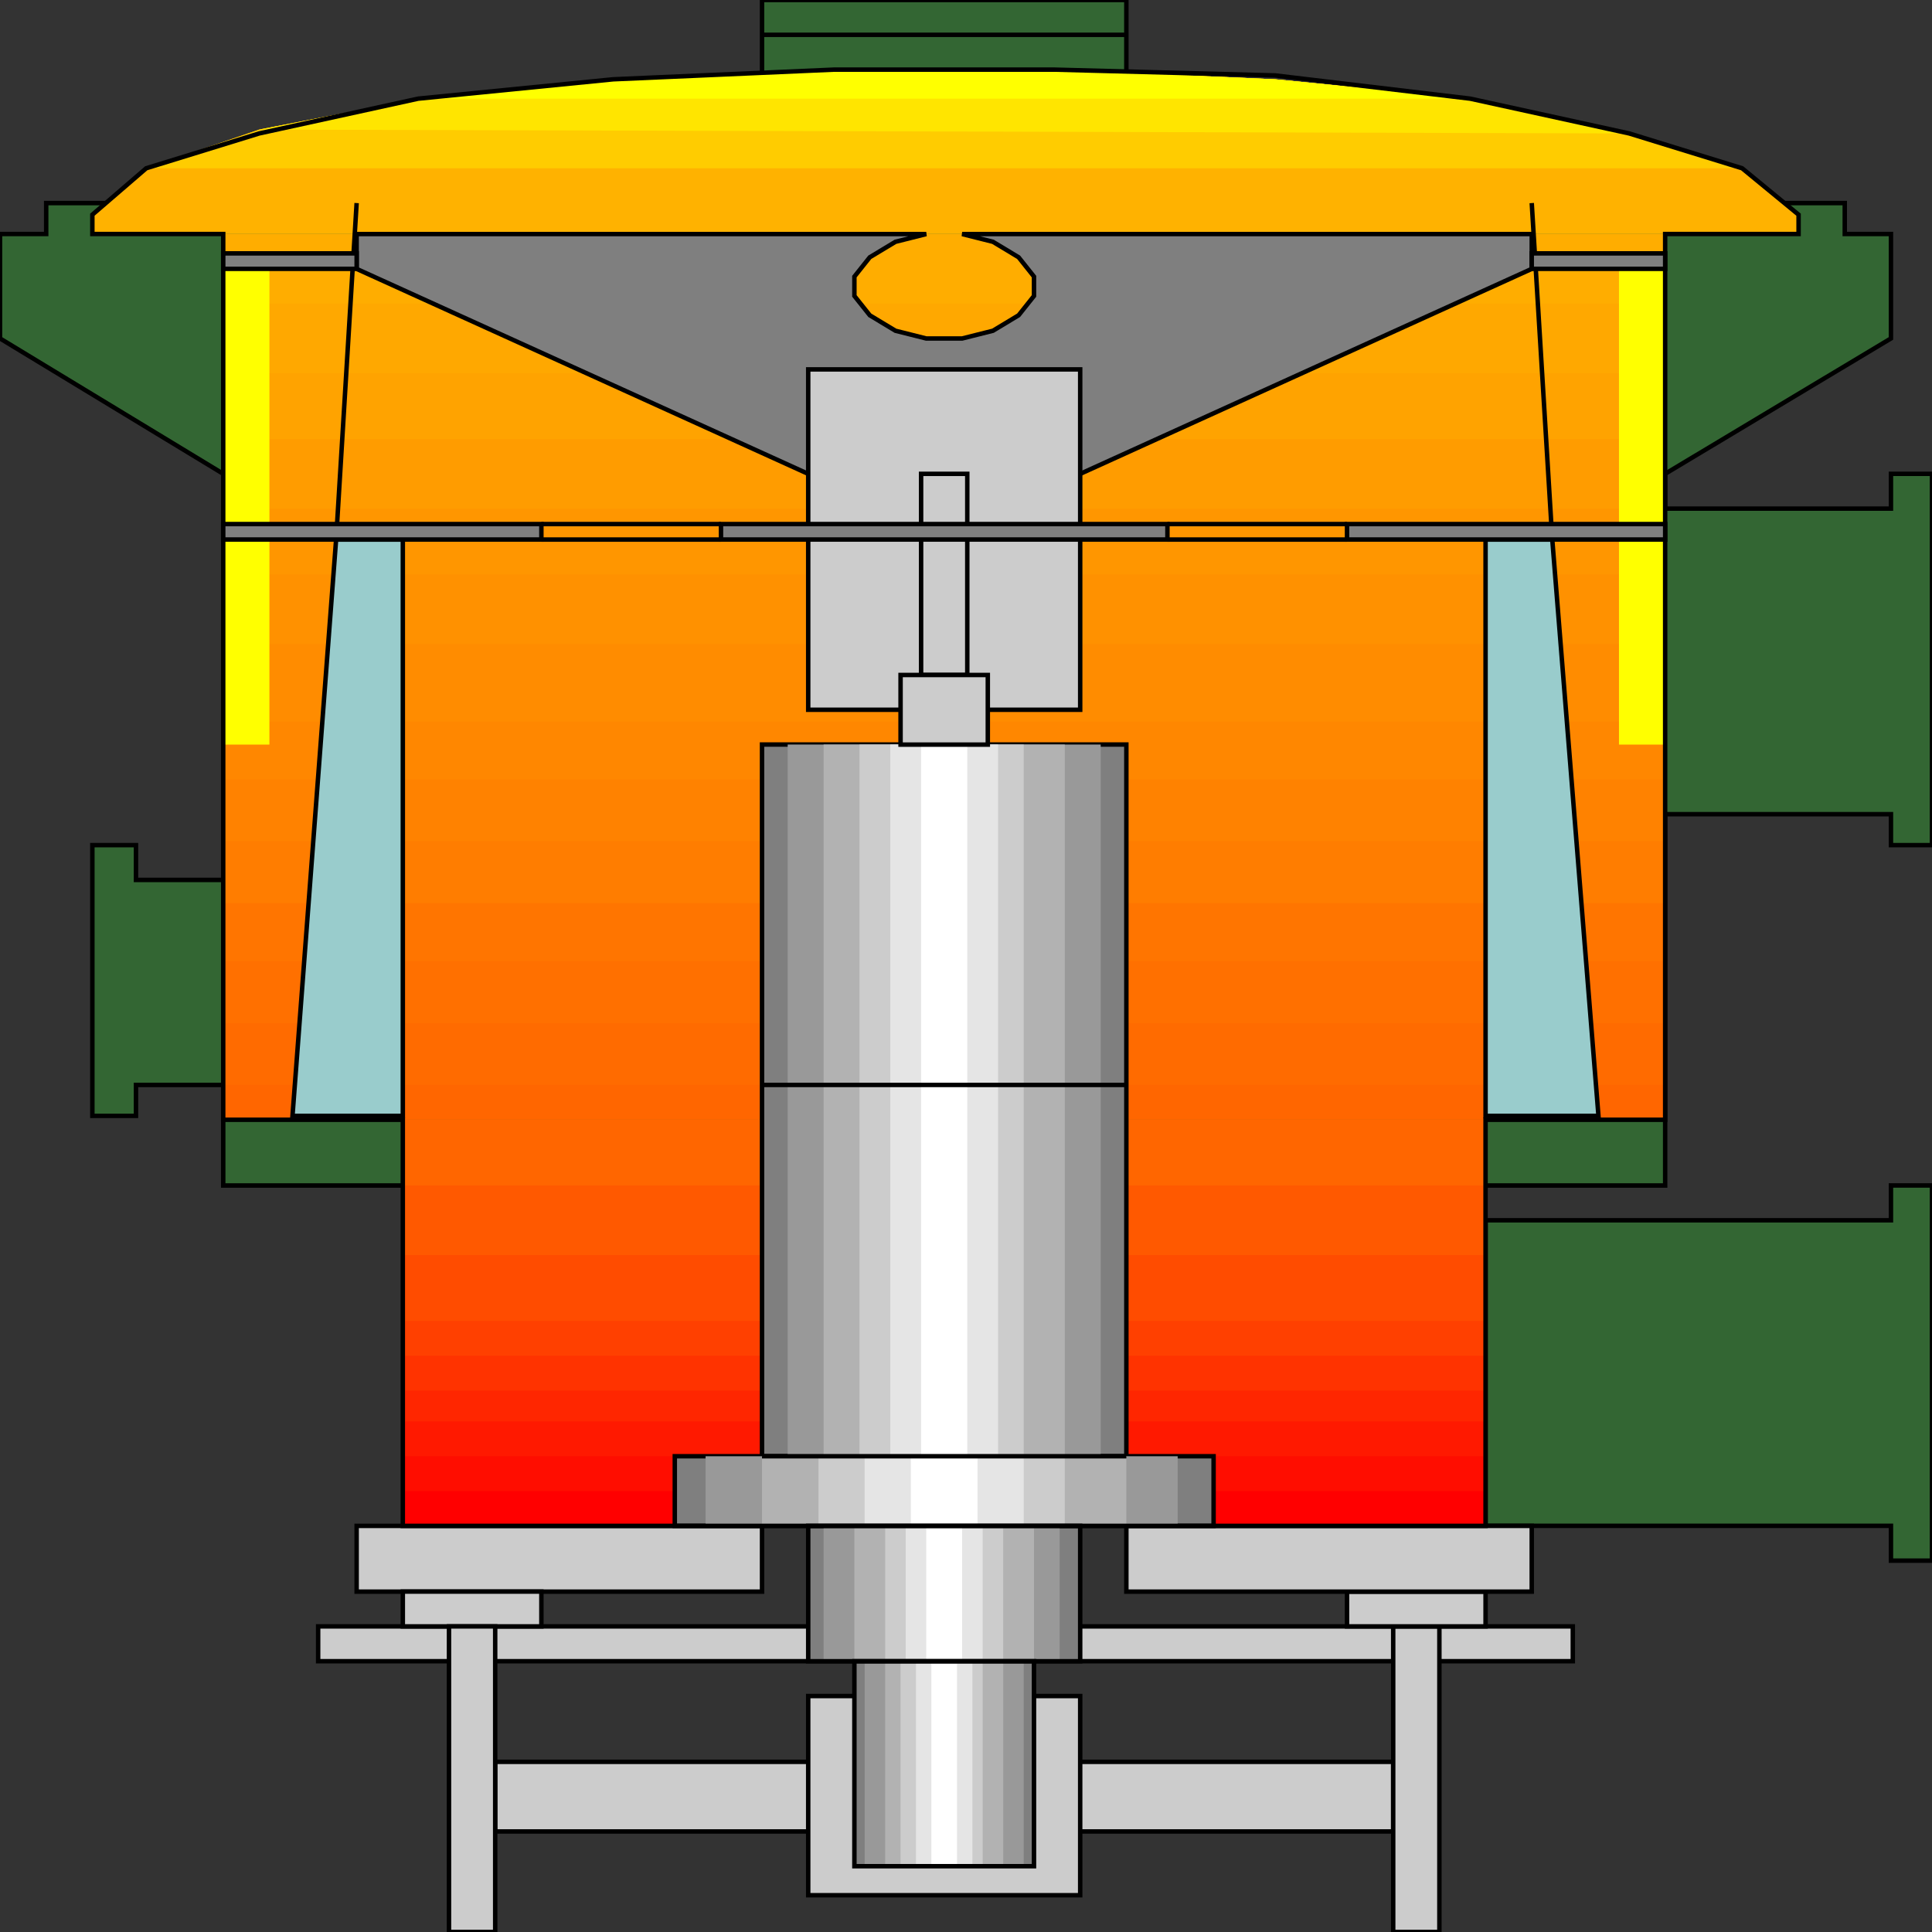 <svg width="150" height="150" viewBox="0 0 150 150" fill="none" xmlns="http://www.w3.org/2000/svg">
<rect x="0" y="0" width="150" height="150" fill="#333333" stroke="none"/>
<g clip-path="url(#clip0_2109_228897)">
<path d="M17.331 36.787L0 26.276V18.168H3.586V15.766H59.163V0H87.45V15.766H143.227V18.168H146.813V26.276L129.283 36.787V39.489H146.813V36.787H150V65.616H146.813V63.213H129.283V92.042H17.331V84.234H10.558V86.637H7.171V65.616H10.558V68.318H17.331V36.787Z" fill="#336633" stroke="black" stroke-width="0.346"/>
<path d="M115.339 94.742H146.813V92.039H150V121.168H146.813V118.465H115.339V94.742Z" fill="#336633" stroke="black" stroke-width="0.346"/>
<path d="M59.163 2.703H87.45" stroke="black" stroke-width="0.346"/>
<path d="M24.701 126.273H122.112V128.976H24.701V126.273Z" fill="#CCCCCC" stroke="black" stroke-width="0.346"/>
<path d="M38.446 136.789H108.167V142.194H38.446V136.789Z" fill="#CCCCCC" stroke="black" stroke-width="0.346"/>
<path d="M108.167 126.273H111.753V149.997H108.167V126.273Z" fill="#CCCCCC" stroke="black" stroke-width="0.346"/>
<path d="M104.582 123.57H115.339V126.273H104.582V123.57Z" fill="#CCCCCC" stroke="black" stroke-width="0.346"/>
<path d="M27.689 118.469H59.164V123.574H27.689V118.469Z" fill="#CCCCCC" stroke="black" stroke-width="0.346"/>
<path d="M87.45 118.469H118.924V123.574H87.45V118.469Z" fill="#CCCCCC" stroke="black" stroke-width="0.346"/>
<path d="M31.275 123.57H42.032V126.273H31.275V123.57Z" fill="#CCCCCC" stroke="black" stroke-width="0.346"/>
<path d="M34.86 126.273H38.446V149.997H34.86V126.273Z" fill="#CCCCCC" stroke="black" stroke-width="0.346"/>
<path d="M62.749 131.68H83.865V147.145H62.749V131.68Z" fill="#CCCCCC" stroke="black" stroke-width="0.346"/>
<path d="M17.331 18.172H129.283V86.64H17.331V18.172Z" fill="#FFAD00"/>
<path d="M17.331 23.57H129.283V86.633H17.331V23.57Z" fill="#FFA800"/>
<path d="M17.331 28.977H129.283V86.634H17.331V28.977Z" fill="#FFA300"/>
<path d="M17.331 34.086H129.283V86.638H17.331V34.086Z" fill="#FF9C00"/>
<path d="M17.331 39.492H129.283V86.639H17.331V39.492Z" fill="#FF9600"/>
<path d="M17.331 44.594H129.283V86.636H17.331V44.594Z" fill="#FF9100"/>
<path d="M17.331 50H129.283V86.637H17.331V50Z" fill="#FF8C00"/>
<path d="M17.331 56.008H129.283V86.638H17.331V56.008Z" fill="#FF8700"/>
<path d="M17.331 60.508H129.283V86.634H17.331V60.508Z" fill="#FF8200"/>
<path d="M17.331 65.312H129.283V86.634H17.331V65.312Z" fill="#FF7D00"/>
<path d="M17.331 70.117H129.283V86.634H17.331V70.117Z" fill="#FF7500"/>
<path d="M17.331 74.625H129.283V86.637H17.331V74.625Z" fill="#FF7000"/>
<path d="M17.331 79.43H129.283V86.637H17.331V79.43Z" fill="#FF6B00"/>
<path d="M17.331 84.234H129.283V86.937H17.331V84.234Z" fill="#FF6600"/>
<path d="M31.275 86.938H115.339V118.469H31.275V86.938Z" fill="#FF6600"/>
<path d="M31.275 92.039H115.339V118.465H31.275V92.039Z" fill="#FF5900"/>
<path d="M31.275 97.445H115.339V118.466H31.275V97.445Z" fill="#FF4C00"/>
<path d="M31.275 102.555H115.339V118.471H31.275V102.555Z" fill="#FF4000"/>
<path d="M31.275 105.258H115.339V118.471H31.275V105.258Z" fill="#FF3300"/>
<path d="M31.275 107.961H115.339V118.471H31.275V107.961Z" fill="#FF2600"/>
<path d="M31.275 110.359H115.339V118.467H31.275V110.359Z" fill="#FF1900"/>
<path d="M31.275 113.062H115.339V118.468H31.275V113.062Z" fill="#FF0D00"/>
<path d="M31.274 115.766H115.338V118.468H31.274V115.766Z" fill="#FF0000"/>
<path d="M7.171 18.169V16.668L11.354 13.064L20.119 10.061L32.47 7.659L47.609 6.157L64.741 5.406H81.872L99.004 6.157L114.143 7.659L126.494 10.361L135.259 13.064L139.641 16.668V18.169H7.171Z" fill="#FFB200"/>
<path d="M11.354 13.064L20.119 10.061L32.47 7.659L47.609 6.157L64.741 5.406H81.872L99.004 6.157L114.143 7.659L126.494 10.361L135.259 13.064H11.354Z" fill="#FFCC00"/>
<path d="M20.119 10.061L32.47 7.659L47.609 6.157L64.741 5.406H81.872L99.004 6.157L114.143 7.659L126.494 10.361L20.119 10.061Z" fill="#FFE500"/>
<path d="M32.47 7.659L47.609 6.157L64.741 5.406H81.872L99.004 6.157L114.143 7.659H32.47Z" fill="#FFFF00"/>
<path d="M80.279 128.977V144.892H66.335V128.977H80.279Z" fill="#7F7F7F"/>
<path d="M83.865 118.469V128.979H62.749V118.469H83.865Z" fill="#7F7F7F"/>
<path d="M94.223 118.468V113.062H52.391V118.468H94.223Z" fill="#7F7F7F" stroke="black" stroke-width="0.346"/>
<path d="M87.45 57.805V113.06H59.163V57.805H87.45Z" fill="#7F7F7F" stroke="black" stroke-width="0.346"/>
<path d="M85.458 57.805V113.06H61.155V57.805H85.458Z" fill="#999999"/>
<path d="M91.435 118.468V113.062H54.781V118.468H91.435Z" fill="#999999"/>
<path d="M82.271 118.469V128.979H63.944V118.469H82.271Z" fill="#999999"/>
<path d="M79.482 128.977V144.892H67.132V128.977H79.482Z" fill="#999999"/>
<path d="M77.888 128.977V144.892H68.725V128.977H77.888Z" fill="#B2B2B2"/>
<path d="M80.279 118.469V128.979H66.335V118.469H80.279Z" fill="#B2B2B2"/>
<path d="M87.45 118.468V113.062H59.163V118.468H87.45Z" fill="#B2B2B2"/>
<path d="M82.669 57.805V113.06H63.944V57.805H82.669Z" fill="#B2B2B2"/>
<path d="M82.669 118.468V113.062H63.546V118.468H82.669Z" fill="#CCCCCC"/>
<path d="M76.294 128.977V144.892H69.92V128.977H76.294Z" fill="#CCCCCC"/>
<path d="M77.888 118.469V128.979H68.725V118.469H77.888Z" fill="#CCCCCC"/>
<path d="M79.482 57.805V113.06H66.733V57.805H79.482Z" fill="#CCCCCC"/>
<path d="M77.49 57.805V113.06H69.123V57.805H77.49Z" fill="#E5E5E5"/>
<path d="M79.482 118.468V113.062H67.132V118.468H79.482Z" fill="#E5E5E5"/>
<path d="M76.294 118.469V128.979H70.318V118.469H76.294Z" fill="#E5E5E5"/>
<path d="M75.498 128.977V144.892H71.115V128.977H75.498Z" fill="#E5E5E5"/>
<path d="M75.896 118.468V113.062H70.717V118.468H75.896Z" fill="white"/>
<path d="M75.099 57.805V113.06H71.514V57.805H75.099Z" fill="white"/>
<path d="M74.701 118.469V128.979H71.912V118.469H74.701Z" fill="white"/>
<path d="M74.303 128.977V144.892H72.311V128.977H74.303Z" fill="white"/>
<path d="M59.163 113.062H87.45" stroke="black" stroke-width="0.346"/>
<path d="M59.163 84.234H87.45" stroke="black" stroke-width="0.346"/>
<path d="M80.279 128.977V144.892H66.335V128.977H80.279Z" stroke="black" stroke-width="0.346"/>
<path d="M83.865 118.469V128.979H62.749V118.469H83.865Z" stroke="black" stroke-width="0.346"/>
<path d="M71.913 18.172L69.522 18.773L67.53 19.974L66.335 21.475V22.977L67.53 24.478L69.522 25.679L71.913 26.28H74.701L77.092 25.679L79.084 24.478L80.279 22.977V21.475L79.084 19.974L77.092 18.773L74.701 18.172H118.925V20.875L83.865 36.791H62.749L27.689 20.875V18.172H71.913Z" fill="#7F7F7F" stroke="black" stroke-width="0.346"/>
<path d="M115.339 86.635V41.891H120.518L124.104 86.635H115.339Z" fill="#99CCCC" stroke="black" stroke-width="0.346"/>
<path d="M31.275 86.635V41.891H26.095L22.709 86.635H31.275Z" fill="#99CCCC" stroke="black" stroke-width="0.346"/>
<path d="M26.096 41.892L27.689 15.766" stroke="black" stroke-width="0.346"/>
<path d="M120.517 41.892L118.924 15.766" stroke="black" stroke-width="0.346"/>
<path d="M42.032 40.688H55.977" stroke="black" stroke-width="0.346"/>
<path d="M55.977 41.891H42.032" stroke="black" stroke-width="0.346"/>
<path d="M90.638 40.688H104.582" stroke="black" stroke-width="0.346"/>
<path d="M104.582 41.891H90.638" stroke="black" stroke-width="0.346"/>
<path d="M62.749 28.68H83.865V55.106H62.749V28.68Z" fill="#CCCCCC" stroke="black" stroke-width="0.346"/>
<path d="M71.514 36.789H75.099V52.405H71.514V36.789Z" fill="#CCCCCC" stroke="black" stroke-width="0.346"/>
<path d="M69.92 52.406H76.693V57.812H69.92V52.406Z" fill="#CCCCCC" stroke="black" stroke-width="0.346"/>
<path d="M17.331 19.672H20.917V57.81H17.331V19.672Z" fill="#FFFF00"/>
<path d="M125.697 19.672H129.283V57.81H125.697V19.672Z" fill="#FFFF00"/>
<path d="M139.641 18.169V16.668L135.259 13.064L126.494 10.361L114.143 7.659L99.004 5.857L81.872 5.406H64.741L47.609 6.157L32.47 7.659L20.119 10.361L11.354 13.064L7.171 16.668V18.169H17.33V86.938H31.274V118.469H115.338V86.938H129.282V18.169H139.641Z" stroke="black" stroke-width="0.346"/>
<path d="M17.331 19.672H27.69V20.873H17.331V19.672Z" fill="#7F7F7F" stroke="black" stroke-width="0.346"/>
<path d="M104.582 40.688H129.283V41.889H104.582V40.688Z" fill="#7F7F7F" stroke="black" stroke-width="0.346"/>
<path d="M17.331 40.688H42.032V41.889H17.331V40.688Z" fill="#7F7F7F" stroke="black" stroke-width="0.346"/>
<path d="M55.977 40.688H90.638V41.889H55.977V40.688Z" fill="#7F7F7F" stroke="black" stroke-width="0.346"/>
<path d="M118.924 19.672H129.282V20.873H118.924V19.672Z" fill="#7F7F7F" stroke="black" stroke-width="0.346"/>
</g>
<defs>
<clipPath id="clip0_2109_228897">
<rect width="150" height="150" fill="white"/>
</clipPath>
</defs>
</svg>
